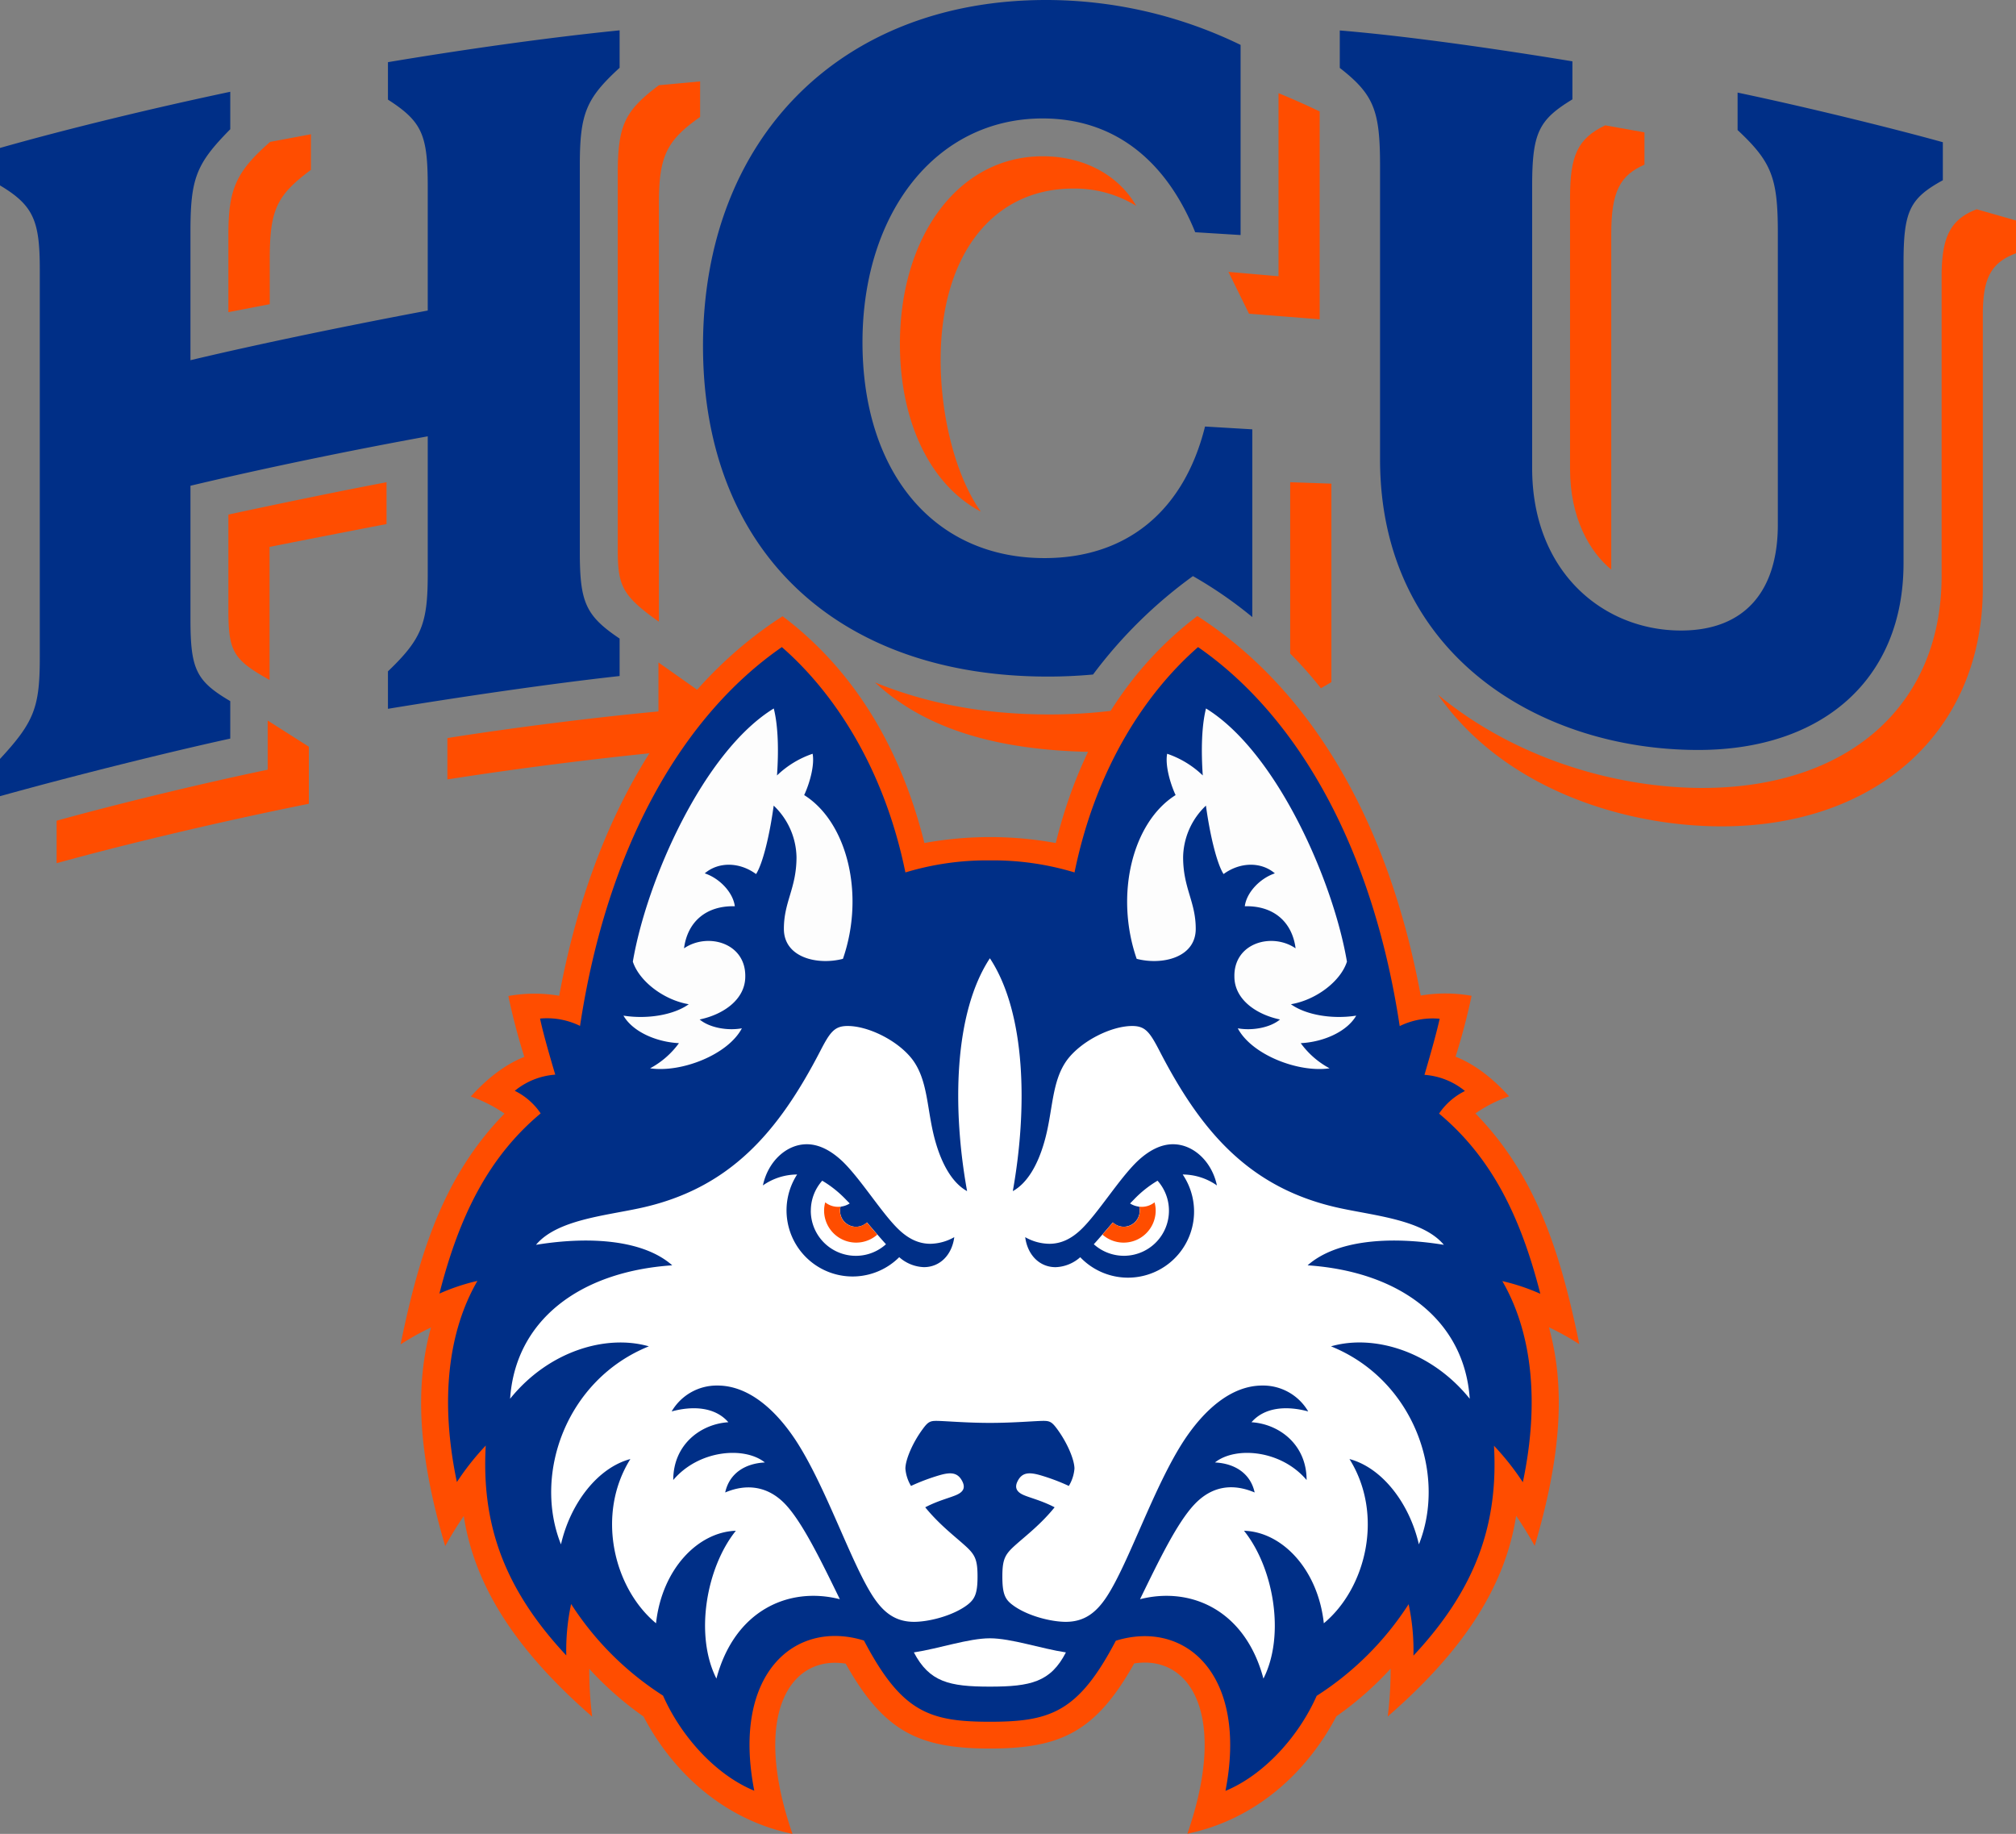 <svg xmlns="http://www.w3.org/2000/svg" width="199" height="181" fill="none"><rect width="100%" height="100%" fill="#808080" stroke="none"/><g clip-path="url(#a)"><path fill="#FF4D00" d="M110.326 74.05a38.305 38.305 0 0 1 2.739-4.414 50.86 50.86 0 0 1-9.545.878c-6.31 0-11.953-1.05-17.153-3.16 3.853 3.554 9.874 6.571 20.86 6.845a47.03 47.03 0 0 0 3.099-.15ZM127.355 47.595v16.91a38.965 38.965 0 0 1 3.032 3.423c.349-.199.694-.398 1.035-.604v-19.59l-4.067-.14ZM5.59 81.003c5.497-1.523 13.766-3.558 20.834-5.036v-4.853l4.063 2.586v5.63c-9.192 1.846-18.567 4.109-24.897 5.865v-4.192ZM22.544 23.152c0-4.481.75-6.193 4.127-9.15l4.022-.75v3.512c-3.418 2.54-4.067 3.975-4.067 8.872v4.387l-4.082.788v-7.66ZM22.544 50.785c4.987-1.066 10.67-2.252 15.612-3.19v4.128c-4.341.83-8.776 1.708-11.548 2.252V67.11c-3.557-1.99-4.064-2.773-4.064-6.887v-9.438ZM44.163 72.844c6.419-1.017 14.46-2.034 20.833-2.627v-4.834l4.064 2.868v5.629c-8.686.75-17.829 1.94-24.897 3.047v-4.083ZM60.978 17.189c0-4.85.69-6.238 4.063-8.779l4.067-.375v3.51c-3.283 2.311-4.067 3.835-4.067 8.503v41.316c-3.65-2.585-4.063-3.557-4.063-7.16V17.189ZM102.92 15.424c4.067 0 7.484 1.847 9.24 4.898a11.565 11.565 0 0 0-6.239-1.711c-7.853 0-13.071 6.47-13.071 16.914 0 5.866 1.617 11.687 3.973 14.97-4.941-2.59-7.991-8.781-7.991-16.542 0-10.648 5.792-18.529 14.088-18.529ZM126.204 27.265V9.195A76.829 76.829 0 0 1 130.267 11v20.514l-6.975-.552-2.033-4.128 4.945.431ZM168.051 77.768c14.231 0 23.607-7.993 23.607-20.934V27.265c0-3.884.878-5.63 3.466-6.609l3.88 1.107v3.235c-2.495.927-3.279 2.496-3.279 6.054V57.99c0 14.325-10.626 23.569-25.779 23.569-9.608 0-21.524-3.697-27.992-12.985 7.713 6.376 17.693 9.194 26.097 9.194Z"/><path fill="#FF4D00" d="M154.98 19.5c0-4.158.75-5.82 3.467-7.13l3.879.694v3.186c-2.401 1.062-3.279 2.627-3.279 6.838v33.13c-2.172-1.8-4.067-5.126-4.067-9.933V19.5Z"/><path fill="#002F87" d="M136.225 45.331V16.36c0-5.453-.601-7.026-3.974-9.657V3.006c7.253.6 16.508 1.985 22.962 3.047v3.753c-3.328 2.03-3.974 3.28-3.974 8.594v27.798c0 10.302 7.069 16.033 14.689 16.033 6.329 0 9.563-3.93 9.563-10.445V22.968c0-5.408-.6-6.98-3.973-10.133V9.138c6.607 1.389 14.921 3.42 20.26 4.898v3.753c-3.279 1.801-3.88 3.047-3.88 8.177v29.615c0 11.506-8.04 18.438-20.259 18.438-15.661.007-31.414-9.431-31.414-28.688ZM0 74.904c3.377-3.651 3.928-5.085 3.928-10.027V26.616c0-4.804-.6-6.332-3.928-8.317v-3.697c6.836-1.94 15.292-3.974 22.729-5.543v3.697c-3.377 3.419-3.929 4.849-3.929 10.133V35.55c7.208-1.711 16.032-3.513 23.423-4.901V18.427c0-5.13-.555-6.422-3.928-8.595V6.136C45.179 4.98 53.77 3.734 61.162 2.995V6.69c-3.328 3.048-3.928 4.526-3.928 9.657V54.48c0 4.943.555 6.282 3.928 8.545v3.697c-7.162.788-16.133 2.128-22.867 3.235v-3.697c3.376-3.234 3.928-4.758 3.928-9.656v-13.54c-7.391 1.34-16.17 3.145-23.423 4.879v13.168c0 4.947.556 6.103 3.928 8.088v3.697C15.976 74.375 6.468 76.777 0 78.582v-3.677ZM117.754 56.86a41.234 41.234 0 0 1 5.861 4.043V42.374l-4.667-.277c-2.079 8.361-7.759 12.985-15.844 12.985-11.038 0-17.968-8.595-17.968-21.302 0-12.707 7.207-22.09 17.784-22.09 6.791 0 12.058 3.836 15.06 11.23l4.479.277V4.432A43.904 43.904 0 0 0 103.254 0c-20.23 0-33.86 13.63-33.86 34.152 0 20.145 13.165 32.624 34.047 32.624 1.501 0 3.002-.071 4.454-.203a45.78 45.78 0 0 1 9.859-9.712Z"/><path fill="#FF4D00" d="M97.712 172.575c-6.99 0-10.46-1.648-14.234-8.377-5.564-.893-9.293 5.149-5.252 16.802-6.641-1.374-11.732-5.93-14.704-11.585a32.726 32.726 0 0 1-5.354-4.703 36.84 36.84 0 0 0 .285 4.718c-7.758-6.755-11.63-13.087-12.677-19.801a38.638 38.638 0 0 0-1.83 2.965c-2.695-9.097-3.002-15.815-1.404-21.575a25.67 25.67 0 0 0-3.002 1.67c1.831-8.891 4.203-16.585 10.258-22.781a13.637 13.637 0 0 0-3.324-1.685c1.5-1.655 3.264-3.111 5.282-3.914a61.977 61.977 0 0 1-1.575-6.005c1.658-.3 3.355-.308 5.016-.026C58.4 80.958 66.137 67.962 77.25 60.82c6.337 4.774 11.41 12.024 13.998 22.383 4.287-.781 8.68-.781 12.966 0 2.57-10.37 7.643-17.61 13.976-22.402 11.109 7.13 18.845 20.138 22.049 37.458a14.557 14.557 0 0 1 5.02.026 62.179 62.179 0 0 1-1.579 6.005c2.018.803 3.781 2.252 5.282 3.915a13.56 13.56 0 0 0-3.324 1.685c6.056 6.196 8.427 13.885 10.258 22.78a25.726 25.726 0 0 0-3.002-1.67c1.602 5.761 1.291 12.478-1.403 21.575a37.583 37.583 0 0 0-1.831-2.964c-1.05 6.714-4.919 13.064-12.677 19.8.196-1.565.291-3.14.285-4.717a32.773 32.773 0 0 1-5.354 4.702c-2.975 5.656-8.066 10.212-14.707 11.585 4.048-11.653.319-17.695-5.253-16.802-3.782 6.748-7.248 8.396-14.242 8.396Z"/><path fill="#002F87" d="M97.712 84.917a27.787 27.787 0 0 0-8.34 1.19c-2.157-10.553-7.211-17.894-12.194-22.24-9.72 6.725-17.224 19.564-19.922 37.387a7.41 7.41 0 0 0-3.947-.724c.29 1.369.826 3.261 1.501 5.535a7.088 7.088 0 0 0-3.996 1.595 6.582 6.582 0 0 1 2.555 2.229c-5.162 4.316-8.04 10.133-9.995 17.785a20.484 20.484 0 0 1 3.752-1.253c-2.877 4.969-3.725 11.792-2.026 19.853a25.959 25.959 0 0 1 2.848-3.603c-.431 7.69 1.748 14.085 7.95 20.716-.04-1.705.12-3.409.477-5.077a30.013 30.013 0 0 0 9.075 9.044c1.809 4.091 5.253 7.848 9.004 9.383-2.25-11.499 3.966-16.941 10.828-14.821 3.715 7.078 6.453 8.016 12.43 8.016 5.977 0 8.731-.938 12.43-7.997 6.858-2.12 13.064 3.321 10.824 14.82 3.752-1.553 7.203-5.31 9.004-9.382a30.012 30.012 0 0 0 9.076-9.045c.357 1.669.517 3.373.476 5.078 6.202-6.631 8.382-13.026 7.95-20.716a25.91 25.91 0 0 1 2.848 3.603c1.7-8.062.852-14.884-2.026-19.853a20.41 20.41 0 0 1 3.752 1.253c-1.955-7.671-4.833-13.469-9.995-17.785a6.571 6.571 0 0 1 2.555-2.229 7.09 7.09 0 0 0-3.996-1.595c.664-2.274 1.197-4.166 1.501-5.536a7.411 7.411 0 0 0-3.947.725c-2.694-17.842-10.197-30.68-19.903-37.406-4.979 4.346-10.036 11.687-12.194 22.24a27.787 27.787 0 0 0-8.355-1.19Z"/><path fill="#fff" d="M97.712 161.695c-2.108 0-5.039 1.021-7.504 1.392 1.531 2.916 3.475 3.378 7.504 3.378 4.03 0 6.003-.458 7.504-3.378-2.465-.371-5.395-1.392-7.504-1.392Z"/><path fill="#fff" d="M97.712 94.578c-3.575 5.43-3.718 14.869-2.25 22.983-1.453-.8-2.466-2.627-3.092-4.778-.908-3.077-.683-6.057-2.315-8.226-1.441-1.877-4.36-3.295-6.378-3.295-1.287 0-1.726.566-2.698 2.45-4.127 7.971-8.903 13.623-17.855 15.537-3.485.751-8.175 1.164-10.216 3.611 5.56-.905 10.704-.406 13.447 2.023-9.301.634-15.492 5.554-16.002 13.169 3.8-4.718 9.485-6.38 13.694-5.172-8.134 3.28-11.454 12.599-8.674 19.545.938-4.09 3.654-7.577 6.85-8.421-3.42 5.468-1.646 12.737 2.533 16.209.582-5.333 4.127-9.007 7.88-9.131-2.916 3.621-4.094 10.298-1.918 14.591 1.79-6.729 7.128-9.12 12.182-7.836-1.853-3.798-3.67-7.532-5.339-9.326-1.67-1.794-3.782-2.139-5.977-1.208.406-1.877 1.948-2.864 3.917-2.962-2.026-1.613-6.532-1.242-9.045 1.734 0-3.524 2.731-5.535 5.44-5.704-1.276-1.475-3.43-1.655-5.598-1.066a5.153 5.153 0 0 1 4.532-2.556c3.066 0 5.722 2.398 7.68 5.348 3.002 4.553 5.5 12.193 7.695 15.519.972 1.463 2.12 2.454 4.019 2.454 1.466 0 3.826-.593 5.252-1.663.75-.574 1.017-1.125 1.017-2.811 0-1.782-.281-2.217-1.41-3.208-.98-.871-2.436-2.001-3.753-3.622 1.31-.687 2.514-.949 3.16-1.257.645-.308.799-.721.495-1.317-.462-.905-1.19-.897-2.251-.59a20.34 20.34 0 0 0-2.807 1.055 3.91 3.91 0 0 1-.555-1.708c0-.851.69-2.533 1.722-3.921.492-.672.71-.792 1.324-.792.792 0 2.923.199 5.298.199s4.502-.199 5.297-.199c.616 0 .833.12 1.329.792 1.028 1.388 1.718 3.07 1.718 3.921-.05.605-.24 1.19-.555 1.708a20.305 20.305 0 0 0-2.807-1.055c-1.076-.307-1.804-.315-2.251.59-.304.596-.116 1.02.495 1.317.612.296 1.85.57 3.16 1.257-1.31 1.621-2.766 2.751-3.752 3.622-1.126.991-1.407 1.426-1.407 3.208 0 1.701.259 2.252 1.013 2.811 1.422 1.07 3.782 1.663 5.252 1.663 1.899 0 3.047-.991 4.019-2.454 2.194-3.326 4.689-10.966 7.694-15.519 1.963-2.95 4.615-5.348 7.68-5.348a5.16 5.16 0 0 1 4.533 2.556c-2.169-.589-4.322-.409-5.598 1.066 2.709.169 5.44 2.18 5.44 5.704-2.514-2.976-7.02-3.347-9.046-1.734 1.97.098 3.512 1.089 3.917 2.962-2.194-.931-4.254-.635-5.973 1.208-1.718 1.843-3.485 5.528-5.342 9.326 5.057-1.284 10.392 1.107 12.182 7.836 2.18-4.293.998-10.97-1.917-14.591 3.752.105 7.297 3.798 7.879 9.131 4.179-3.472 5.954-10.741 2.532-16.209 3.197.844 5.913 4.331 6.851 8.421 2.78-6.946-.54-16.265-8.674-19.545 4.209-1.216 9.893.454 13.694 5.172-.51-7.615-6.701-12.535-16.002-13.169 2.743-2.429 7.879-2.928 13.447-2.023-2.041-2.447-6.731-2.86-10.216-3.611-8.952-1.914-13.743-7.566-17.855-15.537-.972-1.876-1.411-2.45-2.698-2.45-2.011 0-4.926 1.414-6.378 3.295-1.632 2.169-1.407 5.149-2.315 8.226-.626 2.166-1.639 3.978-3.087 4.778 1.455-8.114 1.316-17.553-2.263-22.983Z"/><path fill="#FDFDFD" d="M79.38 78.474c.594-1.284 1.036-3.021.834-4.08a9.448 9.448 0 0 0-3.516 2.14c.173-2.47.117-4.88-.319-6.61-6.96 4.275-12.56 17.013-13.911 24.988.641 1.951 3.069 3.79 5.519 4.203-1.464 1.051-4.056 1.501-6.446 1.126.897 1.554 3.174 2.597 5.478 2.717a8.461 8.461 0 0 1-2.848 2.481c3.084.454 7.684-1.336 9.06-3.948-1.421.259-3.203-.06-4.168-.871 2.383-.499 4.503-2 4.503-4.233.06-3.34-3.726-4.38-6.045-2.789.323-2.518 2.075-4.222 5.013-4.154-.162-1.321-1.456-2.74-2.968-3.246 1.366-1.164 3.437-1.126 5.065.07.638-.983 1.32-3.692 1.74-6.755a7.176 7.176 0 0 1 2.252 5.082c0 3.077-1.246 4.387-1.246 7.078 0 2.86 3.34 3.61 5.83 2.961 2.196-6.342.42-13.5-3.826-16.16ZM116.044 78.474c-.593-1.284-1.036-3.021-.833-4.08a9.448 9.448 0 0 1 3.515 2.14c-.169-2.47-.116-4.88.319-6.61 6.96 4.275 12.561 17.013 13.912 24.988-.623 1.951-3.065 3.79-5.53 4.203 1.463 1.051 4.055 1.501 6.445 1.126-.896 1.554-3.174 2.597-5.474 2.717a8.418 8.418 0 0 0 2.844 2.481c-3.084.454-7.684-1.336-9.06-3.948 1.422.259 3.204-.06 4.168-.871-2.379-.499-4.502-2-4.502-4.233-.064-3.34 3.721-4.38 6.04-2.789-.323-2.518-2.075-4.222-5.012-4.154.161-1.321 1.459-2.74 2.967-3.246-1.365-1.164-3.436-1.126-5.065.07-.634-.983-1.32-3.692-1.74-6.755a7.173 7.173 0 0 0-2.252 5.082c0 3.077 1.246 4.387 1.246 7.078 0 2.86-3.339 3.61-5.83 2.961-2.195-6.342-.405-13.5 3.842-16.16Z"/><path fill="#002F87" d="M91.84 122.758c-1.162 0-2.19-.495-3.18-1.46-1.625-1.576-3.692-4.92-5.463-6.642-1.178-1.126-2.379-1.723-3.557-1.723-2.019 0-3.838 1.711-4.333 4.065a5.918 5.918 0 0 1 3.376-1.078 6.527 6.527 0 0 0 1.375 8.612 6.515 6.515 0 0 0 8.706-.453c.671.602 1.531.95 2.432.984 1.598 0 2.772-1.213 3.001-2.961a4.915 4.915 0 0 1-2.356.656Zm-11.802-3.265a4.43 4.43 0 0 1 1.125-2.961c.852.505 1.63 1.124 2.315 1.839l.398.405c-.27.174-.578.282-.897.316a1.575 1.575 0 0 0 2.6 1.557c.68.784 1.306 1.531 1.876 2.154a4.44 4.44 0 0 1-4.786.757 4.444 4.444 0 0 1-2.635-4.067h.004Z"/><path fill="#FF4D00" d="M82.746 119.11a2.019 2.019 0 0 1-1.287-.443c-.075.27-.113.55-.112.83a3.165 3.165 0 0 0 3.635 3.11 3.164 3.164 0 0 0 1.617-.753l-1.032-1.201a1.574 1.574 0 0 1-2.538-.558 1.579 1.579 0 0 1-.061-1 1.64 1.64 0 0 1-.222.015Z"/><path fill="#002F87" d="M103.584 122.758c1.163 0 2.191-.495 3.181-1.46 1.625-1.576 3.692-4.92 5.463-6.642 1.178-1.126 2.379-1.723 3.557-1.723 2.018 0 3.842 1.711 4.337 4.065a5.92 5.92 0 0 0-3.377-1.078 6.524 6.524 0 0 1-5.821 10.168 6.518 6.518 0 0 1-4.294-2.005c-.67.602-1.53.95-2.431.983-1.598 0-2.772-1.212-3.001-2.961a4.9 4.9 0 0 0 2.386.653Zm11.803-3.265a4.43 4.43 0 0 0-1.125-2.961 10.885 10.885 0 0 0-2.315 1.839l-.398.405c.27.174.577.282.897.316a1.577 1.577 0 0 1-2.6 1.557c-.679.784-1.306 1.531-1.876 2.154a4.445 4.445 0 0 0 7.417-3.31Z"/><path fill="#FF4D00" d="M112.678 119.11a2.02 2.02 0 0 0 1.287-.443c.076.27.113.55.113.83a3.173 3.173 0 0 1-1.869 2.869 3.162 3.162 0 0 1-3.384-.512l1.032-1.201a1.574 1.574 0 0 0 2.538-.558c.129-.318.151-.669.062-1 .073.01.147.015.221.015Z"/></g><defs><clipPath id="a"><path fill="#fff" d="M0 0h199v181H0z"/></clipPath></defs></svg>